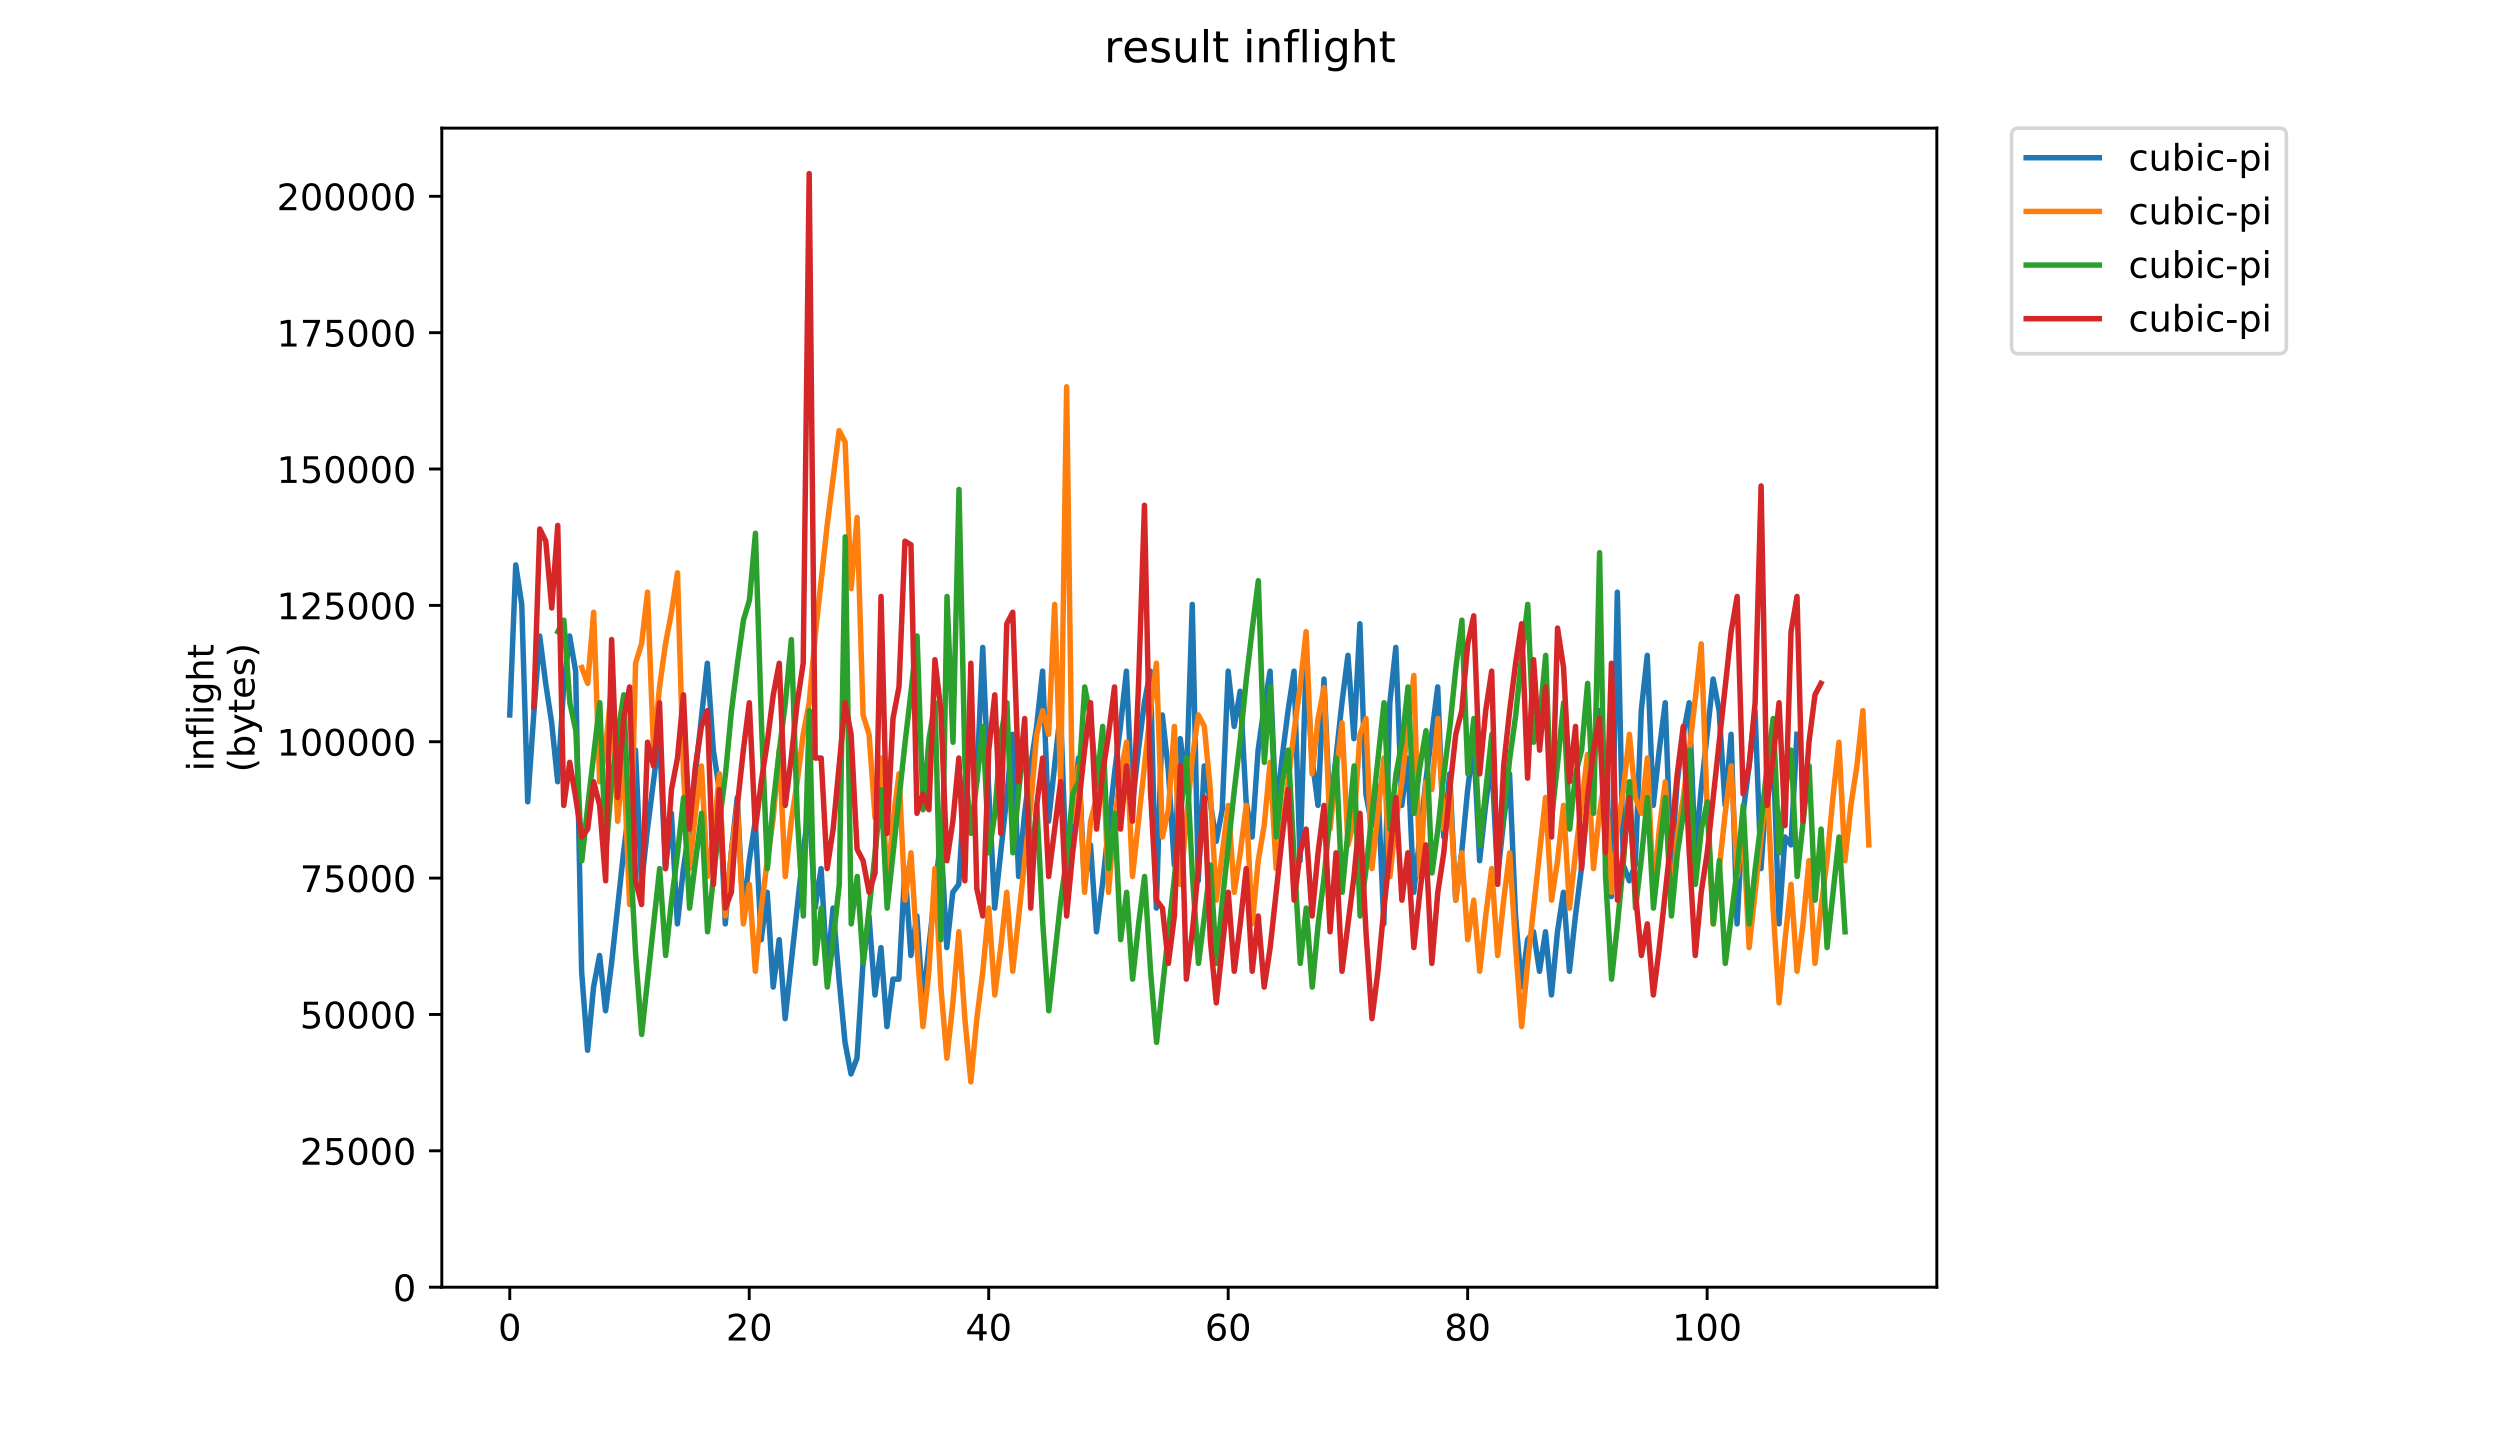 <?xml version="1.0" encoding="utf-8" standalone="no"?>
<!DOCTYPE svg PUBLIC "-//W3C//DTD SVG 1.1//EN"
  "http://www.w3.org/Graphics/SVG/1.1/DTD/svg11.dtd">
<!-- Created with matplotlib (https://matplotlib.org/) -->
<svg height="396pt" version="1.1" viewBox="0 0 684 396" width="684pt" xmlns="http://www.w3.org/2000/svg" xmlns:xlink="http://www.w3.org/1999/xlink">
 <defs>
  <style type="text/css">
*{stroke-linecap:butt;stroke-linejoin:round;}
  </style>
 </defs>
 <g id="figure_1">
  <g id="patch_1">
   <path d="M 0 396 
L 684 396 
L 684 0 
L 0 0 
z
" style="fill:#ffffff;"/>
  </g>
  <g id="axes_1">
   <g id="patch_2">
    <path d="M 120.879 352.174 
L 529.913 352.174 
L 529.913 35.062 
L 120.879 35.062 
z
" style="fill:#ffffff;"/>
   </g>
   <g id="matplotlib.axis_1">
    <g id="xtick_1">
     <g id="line2d_1">
      <defs>
       <path d="M 0 0 
L 0 3.5 
" id="me145a96a56" style="stroke:#000000;stroke-width:0.8;"/>
      </defs>
      <g>
       <use style="stroke:#000000;stroke-width:0.8;" x="139.471" xlink:href="#me145a96a56" y="352.174"/>
      </g>
     </g>
     <g id="text_1">
      <!-- 0 -->
      <defs>
       <path d="M 31.781 66.406 
Q 24.172 66.406 20.328 58.906 
Q 16.5 51.422 16.5 36.375 
Q 16.5 21.391 20.328 13.891 
Q 24.172 6.391 31.781 6.391 
Q 39.453 6.391 43.281 13.891 
Q 47.125 21.391 47.125 36.375 
Q 47.125 51.422 43.281 58.906 
Q 39.453 66.406 31.781 66.406 
z
M 31.781 74.219 
Q 44.047 74.219 50.516 64.516 
Q 56.984 54.828 56.984 36.375 
Q 56.984 17.969 50.516 8.266 
Q 44.047 -1.422 31.781 -1.422 
Q 19.531 -1.422 13.062 8.266 
Q 6.594 17.969 6.594 36.375 
Q 6.594 54.828 13.062 64.516 
Q 19.531 74.219 31.781 74.219 
z
" id="DejaVuSans-48"/>
      </defs>
      <g transform="translate(136.29 366.773)scale(0.1 -0.1)">
       <use xlink:href="#DejaVuSans-48"/>
      </g>
     </g>
    </g>
    <g id="xtick_2">
     <g id="line2d_2">
      <g>
       <use style="stroke:#000000;stroke-width:0.8;" x="204.991" xlink:href="#me145a96a56" y="352.174"/>
      </g>
     </g>
     <g id="text_2">
      <!-- 20 -->
      <defs>
       <path d="M 19.188 8.297 
L 53.609 8.297 
L 53.609 0 
L 7.328 0 
L 7.328 8.297 
Q 12.938 14.109 22.625 23.891 
Q 32.328 33.688 34.812 36.531 
Q 39.547 41.844 41.422 45.531 
Q 43.312 49.219 43.312 52.781 
Q 43.312 58.594 39.234 62.25 
Q 35.156 65.922 28.609 65.922 
Q 23.969 65.922 18.812 64.312 
Q 13.672 62.703 7.812 59.422 
L 7.812 69.391 
Q 13.766 71.781 18.938 73 
Q 24.125 74.219 28.422 74.219 
Q 39.75 74.219 46.484 68.547 
Q 53.219 62.891 53.219 53.422 
Q 53.219 48.922 51.531 44.891 
Q 49.859 40.875 45.406 35.406 
Q 44.188 33.984 37.641 27.219 
Q 31.109 20.453 19.188 8.297 
z
" id="DejaVuSans-50"/>
      </defs>
      <g transform="translate(198.629 366.773)scale(0.1 -0.1)">
       <use xlink:href="#DejaVuSans-50"/>
       <use x="63.623" xlink:href="#DejaVuSans-48"/>
      </g>
     </g>
    </g>
    <g id="xtick_3">
     <g id="line2d_3">
      <g>
       <use style="stroke:#000000;stroke-width:0.8;" x="270.511" xlink:href="#me145a96a56" y="352.174"/>
      </g>
     </g>
     <g id="text_3">
      <!-- 40 -->
      <defs>
       <path d="M 37.797 64.312 
L 12.891 25.391 
L 37.797 25.391 
z
M 35.203 72.906 
L 47.609 72.906 
L 47.609 25.391 
L 58.016 25.391 
L 58.016 17.188 
L 47.609 17.188 
L 47.609 0 
L 37.797 0 
L 37.797 17.188 
L 4.891 17.188 
L 4.891 26.703 
z
" id="DejaVuSans-52"/>
      </defs>
      <g transform="translate(264.149 366.773)scale(0.1 -0.1)">
       <use xlink:href="#DejaVuSans-52"/>
       <use x="63.623" xlink:href="#DejaVuSans-48"/>
      </g>
     </g>
    </g>
    <g id="xtick_4">
     <g id="line2d_4">
      <g>
       <use style="stroke:#000000;stroke-width:0.8;" x="336.031" xlink:href="#me145a96a56" y="352.174"/>
      </g>
     </g>
     <g id="text_4">
      <!-- 60 -->
      <defs>
       <path d="M 33.016 40.375 
Q 26.375 40.375 22.484 35.828 
Q 18.609 31.297 18.609 23.391 
Q 18.609 15.531 22.484 10.953 
Q 26.375 6.391 33.016 6.391 
Q 39.656 6.391 43.531 10.953 
Q 47.406 15.531 47.406 23.391 
Q 47.406 31.297 43.531 35.828 
Q 39.656 40.375 33.016 40.375 
z
M 52.594 71.297 
L 52.594 62.312 
Q 48.875 64.062 45.094 64.984 
Q 41.312 65.922 37.594 65.922 
Q 27.828 65.922 22.672 59.328 
Q 17.531 52.734 16.797 39.406 
Q 19.672 43.656 24.016 45.922 
Q 28.375 48.188 33.594 48.188 
Q 44.578 48.188 50.953 41.516 
Q 57.328 34.859 57.328 23.391 
Q 57.328 12.156 50.688 5.359 
Q 44.047 -1.422 33.016 -1.422 
Q 20.359 -1.422 13.672 8.266 
Q 6.984 17.969 6.984 36.375 
Q 6.984 53.656 15.188 63.938 
Q 23.391 74.219 37.203 74.219 
Q 40.922 74.219 44.703 73.484 
Q 48.484 72.75 52.594 71.297 
z
" id="DejaVuSans-54"/>
      </defs>
      <g transform="translate(329.669 366.773)scale(0.1 -0.1)">
       <use xlink:href="#DejaVuSans-54"/>
       <use x="63.623" xlink:href="#DejaVuSans-48"/>
      </g>
     </g>
    </g>
    <g id="xtick_5">
     <g id="line2d_5">
      <g>
       <use style="stroke:#000000;stroke-width:0.8;" x="401.551" xlink:href="#me145a96a56" y="352.174"/>
      </g>
     </g>
     <g id="text_5">
      <!-- 80 -->
      <defs>
       <path d="M 31.781 34.625 
Q 24.75 34.625 20.719 30.859 
Q 16.703 27.094 16.703 20.516 
Q 16.703 13.922 20.719 10.156 
Q 24.75 6.391 31.781 6.391 
Q 38.812 6.391 42.859 10.172 
Q 46.922 13.969 46.922 20.516 
Q 46.922 27.094 42.891 30.859 
Q 38.875 34.625 31.781 34.625 
z
M 21.922 38.812 
Q 15.578 40.375 12.031 44.719 
Q 8.5 49.078 8.5 55.328 
Q 8.5 64.062 14.719 69.141 
Q 20.953 74.219 31.781 74.219 
Q 42.672 74.219 48.875 69.141 
Q 55.078 64.062 55.078 55.328 
Q 55.078 49.078 51.531 44.719 
Q 48 40.375 41.703 38.812 
Q 48.828 37.156 52.797 32.312 
Q 56.781 27.484 56.781 20.516 
Q 56.781 9.906 50.312 4.234 
Q 43.844 -1.422 31.781 -1.422 
Q 19.734 -1.422 13.25 4.234 
Q 6.781 9.906 6.781 20.516 
Q 6.781 27.484 10.781 32.312 
Q 14.797 37.156 21.922 38.812 
z
M 18.312 54.391 
Q 18.312 48.734 21.844 45.562 
Q 25.391 42.391 31.781 42.391 
Q 38.141 42.391 41.719 45.562 
Q 45.312 48.734 45.312 54.391 
Q 45.312 60.062 41.719 63.234 
Q 38.141 66.406 31.781 66.406 
Q 25.391 66.406 21.844 63.234 
Q 18.312 60.062 18.312 54.391 
z
" id="DejaVuSans-56"/>
      </defs>
      <g transform="translate(395.189 366.773)scale(0.1 -0.1)">
       <use xlink:href="#DejaVuSans-56"/>
       <use x="63.623" xlink:href="#DejaVuSans-48"/>
      </g>
     </g>
    </g>
    <g id="xtick_6">
     <g id="line2d_6">
      <g>
       <use style="stroke:#000000;stroke-width:0.8;" x="467.072" xlink:href="#me145a96a56" y="352.174"/>
      </g>
     </g>
     <g id="text_6">
      <!-- 100 -->
      <defs>
       <path d="M 12.406 8.297 
L 28.516 8.297 
L 28.516 63.922 
L 10.984 60.406 
L 10.984 69.391 
L 28.422 72.906 
L 38.281 72.906 
L 38.281 8.297 
L 54.391 8.297 
L 54.391 0 
L 12.406 0 
z
" id="DejaVuSans-49"/>
      </defs>
      <g transform="translate(457.528 366.773)scale(0.1 -0.1)">
       <use xlink:href="#DejaVuSans-49"/>
       <use x="63.623" xlink:href="#DejaVuSans-48"/>
       <use x="127.246" xlink:href="#DejaVuSans-48"/>
      </g>
     </g>
    </g>
   </g>
   <g id="matplotlib.axis_2">
    <g id="ytick_1">
     <g id="line2d_7">
      <defs>
       <path d="M 0 0 
L -3.5 0 
" id="mc056600ef5" style="stroke:#000000;stroke-width:0.8;"/>
      </defs>
      <g>
       <use style="stroke:#000000;stroke-width:0.8;" x="120.879" xlink:href="#mc056600ef5" y="352.174"/>
      </g>
     </g>
     <g id="text_7">
      <!-- 0 -->
      <g transform="translate(107.516 355.973)scale(0.1 -0.1)">
       <use xlink:href="#DejaVuSans-48"/>
      </g>
     </g>
    </g>
    <g id="ytick_2">
     <g id="line2d_8">
      <g>
       <use style="stroke:#000000;stroke-width:0.8;" x="120.879" xlink:href="#mc056600ef5" y="314.866"/>
      </g>
     </g>
     <g id="text_8">
      <!-- 25000 -->
      <defs>
       <path d="M 10.797 72.906 
L 49.516 72.906 
L 49.516 64.594 
L 19.828 64.594 
L 19.828 46.734 
Q 21.969 47.469 24.109 47.828 
Q 26.266 48.188 28.422 48.188 
Q 40.625 48.188 47.75 41.5 
Q 54.891 34.812 54.891 23.391 
Q 54.891 11.625 47.562 5.094 
Q 40.234 -1.422 26.906 -1.422 
Q 22.312 -1.422 17.547 -0.641 
Q 12.797 0.141 7.719 1.703 
L 7.719 11.625 
Q 12.109 9.234 16.797 8.062 
Q 21.484 6.891 26.703 6.891 
Q 35.156 6.891 40.078 11.328 
Q 45.016 15.766 45.016 23.391 
Q 45.016 31 40.078 35.438 
Q 35.156 39.891 26.703 39.891 
Q 22.75 39.891 18.812 39.016 
Q 14.891 38.141 10.797 36.281 
z
" id="DejaVuSans-53"/>
      </defs>
      <g transform="translate(82.066 318.665)scale(0.1 -0.1)">
       <use xlink:href="#DejaVuSans-50"/>
       <use x="63.623" xlink:href="#DejaVuSans-53"/>
       <use x="127.246" xlink:href="#DejaVuSans-48"/>
       <use x="190.869" xlink:href="#DejaVuSans-48"/>
       <use x="254.492" xlink:href="#DejaVuSans-48"/>
      </g>
     </g>
    </g>
    <g id="ytick_3">
     <g id="line2d_9">
      <g>
       <use style="stroke:#000000;stroke-width:0.8;" x="120.879" xlink:href="#mc056600ef5" y="277.558"/>
      </g>
     </g>
     <g id="text_9">
      <!-- 50000 -->
      <g transform="translate(82.066 281.357)scale(0.1 -0.1)">
       <use xlink:href="#DejaVuSans-53"/>
       <use x="63.623" xlink:href="#DejaVuSans-48"/>
       <use x="127.246" xlink:href="#DejaVuSans-48"/>
       <use x="190.869" xlink:href="#DejaVuSans-48"/>
       <use x="254.492" xlink:href="#DejaVuSans-48"/>
      </g>
     </g>
    </g>
    <g id="ytick_4">
     <g id="line2d_10">
      <g>
       <use style="stroke:#000000;stroke-width:0.8;" x="120.879" xlink:href="#mc056600ef5" y="240.249"/>
      </g>
     </g>
     <g id="text_10">
      <!-- 75000 -->
      <defs>
       <path d="M 8.203 72.906 
L 55.078 72.906 
L 55.078 68.703 
L 28.609 0 
L 18.312 0 
L 43.219 64.594 
L 8.203 64.594 
z
" id="DejaVuSans-55"/>
      </defs>
      <g transform="translate(82.066 244.048)scale(0.1 -0.1)">
       <use xlink:href="#DejaVuSans-55"/>
       <use x="63.623" xlink:href="#DejaVuSans-53"/>
       <use x="127.246" xlink:href="#DejaVuSans-48"/>
       <use x="190.869" xlink:href="#DejaVuSans-48"/>
       <use x="254.492" xlink:href="#DejaVuSans-48"/>
      </g>
     </g>
    </g>
    <g id="ytick_5">
     <g id="line2d_11">
      <g>
       <use style="stroke:#000000;stroke-width:0.8;" x="120.879" xlink:href="#mc056600ef5" y="202.941"/>
      </g>
     </g>
     <g id="text_11">
      <!-- 100000 -->
      <g transform="translate(75.704 206.74)scale(0.1 -0.1)">
       <use xlink:href="#DejaVuSans-49"/>
       <use x="63.623" xlink:href="#DejaVuSans-48"/>
       <use x="127.246" xlink:href="#DejaVuSans-48"/>
       <use x="190.869" xlink:href="#DejaVuSans-48"/>
       <use x="254.492" xlink:href="#DejaVuSans-48"/>
       <use x="318.115" xlink:href="#DejaVuSans-48"/>
      </g>
     </g>
    </g>
    <g id="ytick_6">
     <g id="line2d_12">
      <g>
       <use style="stroke:#000000;stroke-width:0.8;" x="120.879" xlink:href="#mc056600ef5" y="165.633"/>
      </g>
     </g>
     <g id="text_12">
      <!-- 125000 -->
      <g transform="translate(75.704 169.432)scale(0.1 -0.1)">
       <use xlink:href="#DejaVuSans-49"/>
       <use x="63.623" xlink:href="#DejaVuSans-50"/>
       <use x="127.246" xlink:href="#DejaVuSans-53"/>
       <use x="190.869" xlink:href="#DejaVuSans-48"/>
       <use x="254.492" xlink:href="#DejaVuSans-48"/>
       <use x="318.115" xlink:href="#DejaVuSans-48"/>
      </g>
     </g>
    </g>
    <g id="ytick_7">
     <g id="line2d_13">
      <g>
       <use style="stroke:#000000;stroke-width:0.8;" x="120.879" xlink:href="#mc056600ef5" y="128.324"/>
      </g>
     </g>
     <g id="text_13">
      <!-- 150000 -->
      <g transform="translate(75.704 132.124)scale(0.1 -0.1)">
       <use xlink:href="#DejaVuSans-49"/>
       <use x="63.623" xlink:href="#DejaVuSans-53"/>
       <use x="127.246" xlink:href="#DejaVuSans-48"/>
       <use x="190.869" xlink:href="#DejaVuSans-48"/>
       <use x="254.492" xlink:href="#DejaVuSans-48"/>
       <use x="318.115" xlink:href="#DejaVuSans-48"/>
      </g>
     </g>
    </g>
    <g id="ytick_8">
     <g id="line2d_14">
      <g>
       <use style="stroke:#000000;stroke-width:0.8;" x="120.879" xlink:href="#mc056600ef5" y="91.016"/>
      </g>
     </g>
     <g id="text_14">
      <!-- 175000 -->
      <g transform="translate(75.704 94.815)scale(0.1 -0.1)">
       <use xlink:href="#DejaVuSans-49"/>
       <use x="63.623" xlink:href="#DejaVuSans-55"/>
       <use x="127.246" xlink:href="#DejaVuSans-53"/>
       <use x="190.869" xlink:href="#DejaVuSans-48"/>
       <use x="254.492" xlink:href="#DejaVuSans-48"/>
       <use x="318.115" xlink:href="#DejaVuSans-48"/>
      </g>
     </g>
    </g>
    <g id="ytick_9">
     <g id="line2d_15">
      <g>
       <use style="stroke:#000000;stroke-width:0.8;" x="120.879" xlink:href="#mc056600ef5" y="53.708"/>
      </g>
     </g>
     <g id="text_15">
      <!-- 200000 -->
      <g transform="translate(75.704 57.507)scale(0.1 -0.1)">
       <use xlink:href="#DejaVuSans-50"/>
       <use x="63.623" xlink:href="#DejaVuSans-48"/>
       <use x="127.246" xlink:href="#DejaVuSans-48"/>
       <use x="190.869" xlink:href="#DejaVuSans-48"/>
       <use x="254.492" xlink:href="#DejaVuSans-48"/>
       <use x="318.115" xlink:href="#DejaVuSans-48"/>
      </g>
     </g>
    </g>
    <g id="text_16">
     <!-- inflight -->
     <defs>
      <path d="M 9.422 54.688 
L 18.406 54.688 
L 18.406 0 
L 9.422 0 
z
M 9.422 75.984 
L 18.406 75.984 
L 18.406 64.594 
L 9.422 64.594 
z
" id="DejaVuSans-105"/>
      <path d="M 54.891 33.016 
L 54.891 0 
L 45.906 0 
L 45.906 32.719 
Q 45.906 40.484 42.875 44.328 
Q 39.844 48.188 33.797 48.188 
Q 26.516 48.188 22.312 43.547 
Q 18.109 38.922 18.109 30.906 
L 18.109 0 
L 9.078 0 
L 9.078 54.688 
L 18.109 54.688 
L 18.109 46.188 
Q 21.344 51.125 25.703 53.562 
Q 30.078 56 35.797 56 
Q 45.219 56 50.047 50.172 
Q 54.891 44.344 54.891 33.016 
z
" id="DejaVuSans-110"/>
      <path d="M 37.109 75.984 
L 37.109 68.5 
L 28.516 68.5 
Q 23.688 68.5 21.797 66.547 
Q 19.922 64.594 19.922 59.516 
L 19.922 54.688 
L 34.719 54.688 
L 34.719 47.703 
L 19.922 47.703 
L 19.922 0 
L 10.891 0 
L 10.891 47.703 
L 2.297 47.703 
L 2.297 54.688 
L 10.891 54.688 
L 10.891 58.5 
Q 10.891 67.625 15.141 71.797 
Q 19.391 75.984 28.609 75.984 
z
" id="DejaVuSans-102"/>
      <path d="M 9.422 75.984 
L 18.406 75.984 
L 18.406 0 
L 9.422 0 
z
" id="DejaVuSans-108"/>
      <path d="M 45.406 27.984 
Q 45.406 37.75 41.375 43.109 
Q 37.359 48.484 30.078 48.484 
Q 22.859 48.484 18.828 43.109 
Q 14.797 37.75 14.797 27.984 
Q 14.797 18.266 18.828 12.891 
Q 22.859 7.516 30.078 7.516 
Q 37.359 7.516 41.375 12.891 
Q 45.406 18.266 45.406 27.984 
z
M 54.391 6.781 
Q 54.391 -7.172 48.188 -13.984 
Q 42 -20.797 29.203 -20.797 
Q 24.469 -20.797 20.266 -20.094 
Q 16.062 -19.391 12.109 -17.922 
L 12.109 -9.188 
Q 16.062 -11.328 19.922 -12.344 
Q 23.781 -13.375 27.781 -13.375 
Q 36.625 -13.375 41.016 -8.766 
Q 45.406 -4.156 45.406 5.172 
L 45.406 9.625 
Q 42.625 4.781 38.281 2.391 
Q 33.938 0 27.875 0 
Q 17.828 0 11.672 7.656 
Q 5.516 15.328 5.516 27.984 
Q 5.516 40.672 11.672 48.328 
Q 17.828 56 27.875 56 
Q 33.938 56 38.281 53.609 
Q 42.625 51.219 45.406 46.391 
L 45.406 54.688 
L 54.391 54.688 
z
" id="DejaVuSans-103"/>
      <path d="M 54.891 33.016 
L 54.891 0 
L 45.906 0 
L 45.906 32.719 
Q 45.906 40.484 42.875 44.328 
Q 39.844 48.188 33.797 48.188 
Q 26.516 48.188 22.312 43.547 
Q 18.109 38.922 18.109 30.906 
L 18.109 0 
L 9.078 0 
L 9.078 75.984 
L 18.109 75.984 
L 18.109 46.188 
Q 21.344 51.125 25.703 53.562 
Q 30.078 56 35.797 56 
Q 45.219 56 50.047 50.172 
Q 54.891 44.344 54.891 33.016 
z
" id="DejaVuSans-104"/>
      <path d="M 18.312 70.219 
L 18.312 54.688 
L 36.812 54.688 
L 36.812 47.703 
L 18.312 47.703 
L 18.312 18.016 
Q 18.312 11.328 20.141 9.422 
Q 21.969 7.516 27.594 7.516 
L 36.812 7.516 
L 36.812 0 
L 27.594 0 
Q 17.188 0 13.234 3.875 
Q 9.281 7.766 9.281 18.016 
L 9.281 47.703 
L 2.688 47.703 
L 2.688 54.688 
L 9.281 54.688 
L 9.281 70.219 
z
" id="DejaVuSans-116"/>
     </defs>
     <g transform="translate(58.426 211.018)rotate(-90)scale(0.1 -0.1)">
      <use xlink:href="#DejaVuSans-105"/>
      <use x="27.783" xlink:href="#DejaVuSans-110"/>
      <use x="91.162" xlink:href="#DejaVuSans-102"/>
      <use x="126.367" xlink:href="#DejaVuSans-108"/>
      <use x="154.15" xlink:href="#DejaVuSans-105"/>
      <use x="181.934" xlink:href="#DejaVuSans-103"/>
      <use x="245.41" xlink:href="#DejaVuSans-104"/>
      <use x="308.789" xlink:href="#DejaVuSans-116"/>
     </g>
     <!-- (bytes) -->
     <defs>
      <path d="M 31 75.875 
Q 24.469 64.656 21.281 53.656 
Q 18.109 42.672 18.109 31.391 
Q 18.109 20.125 21.312 9.062 
Q 24.516 -2 31 -13.188 
L 23.188 -13.188 
Q 15.875 -1.703 12.234 9.375 
Q 8.594 20.453 8.594 31.391 
Q 8.594 42.281 12.203 53.312 
Q 15.828 64.359 23.188 75.875 
z
" id="DejaVuSans-40"/>
      <path d="M 48.688 27.297 
Q 48.688 37.203 44.609 42.844 
Q 40.531 48.484 33.406 48.484 
Q 26.266 48.484 22.188 42.844 
Q 18.109 37.203 18.109 27.297 
Q 18.109 17.391 22.188 11.75 
Q 26.266 6.109 33.406 6.109 
Q 40.531 6.109 44.609 11.75 
Q 48.688 17.391 48.688 27.297 
z
M 18.109 46.391 
Q 20.953 51.266 25.266 53.625 
Q 29.594 56 35.594 56 
Q 45.562 56 51.781 48.094 
Q 58.016 40.188 58.016 27.297 
Q 58.016 14.406 51.781 6.484 
Q 45.562 -1.422 35.594 -1.422 
Q 29.594 -1.422 25.266 0.953 
Q 20.953 3.328 18.109 8.203 
L 18.109 0 
L 9.078 0 
L 9.078 75.984 
L 18.109 75.984 
z
" id="DejaVuSans-98"/>
      <path d="M 32.172 -5.078 
Q 28.375 -14.844 24.75 -17.812 
Q 21.141 -20.797 15.094 -20.797 
L 7.906 -20.797 
L 7.906 -13.281 
L 13.188 -13.281 
Q 16.891 -13.281 18.938 -11.516 
Q 21 -9.766 23.484 -3.219 
L 25.094 0.875 
L 2.984 54.688 
L 12.5 54.688 
L 29.594 11.922 
L 46.688 54.688 
L 56.203 54.688 
z
" id="DejaVuSans-121"/>
      <path d="M 56.203 29.594 
L 56.203 25.203 
L 14.891 25.203 
Q 15.484 15.922 20.484 11.062 
Q 25.484 6.203 34.422 6.203 
Q 39.594 6.203 44.453 7.469 
Q 49.312 8.734 54.109 11.281 
L 54.109 2.781 
Q 49.266 0.734 44.188 -0.344 
Q 39.109 -1.422 33.891 -1.422 
Q 20.797 -1.422 13.156 6.188 
Q 5.516 13.812 5.516 26.812 
Q 5.516 40.234 12.766 48.109 
Q 20.016 56 32.328 56 
Q 43.359 56 49.781 48.891 
Q 56.203 41.797 56.203 29.594 
z
M 47.219 32.234 
Q 47.125 39.594 43.094 43.984 
Q 39.062 48.391 32.422 48.391 
Q 24.906 48.391 20.391 44.141 
Q 15.875 39.891 15.188 32.172 
z
" id="DejaVuSans-101"/>
      <path d="M 44.281 53.078 
L 44.281 44.578 
Q 40.484 46.531 36.375 47.5 
Q 32.281 48.484 27.875 48.484 
Q 21.188 48.484 17.844 46.438 
Q 14.5 44.391 14.5 40.281 
Q 14.5 37.156 16.891 35.375 
Q 19.281 33.594 26.516 31.984 
L 29.594 31.297 
Q 39.156 29.25 43.188 25.516 
Q 47.219 21.781 47.219 15.094 
Q 47.219 7.469 41.188 3.016 
Q 35.156 -1.422 24.609 -1.422 
Q 20.219 -1.422 15.453 -0.562 
Q 10.688 0.297 5.422 2 
L 5.422 11.281 
Q 10.406 8.688 15.234 7.391 
Q 20.062 6.109 24.812 6.109 
Q 31.156 6.109 34.562 8.281 
Q 37.984 10.453 37.984 14.406 
Q 37.984 18.062 35.516 20.016 
Q 33.062 21.969 24.703 23.781 
L 21.578 24.516 
Q 13.234 26.266 9.516 29.906 
Q 5.812 33.547 5.812 39.891 
Q 5.812 47.609 11.281 51.797 
Q 16.75 56 26.812 56 
Q 31.781 56 36.172 55.266 
Q 40.578 54.547 44.281 53.078 
z
" id="DejaVuSans-115"/>
      <path d="M 8.016 75.875 
L 15.828 75.875 
Q 23.141 64.359 26.781 53.312 
Q 30.422 42.281 30.422 31.391 
Q 30.422 20.453 26.781 9.375 
Q 23.141 -1.703 15.828 -13.188 
L 8.016 -13.188 
Q 14.5 -2 17.703 9.062 
Q 20.906 20.125 20.906 31.391 
Q 20.906 42.672 17.703 53.656 
Q 14.5 64.656 8.016 75.875 
z
" id="DejaVuSans-41"/>
     </defs>
     <g transform="translate(69.624 211.295)rotate(-90)scale(0.1 -0.1)">
      <use xlink:href="#DejaVuSans-40"/>
      <use x="39.014" xlink:href="#DejaVuSans-98"/>
      <use x="102.49" xlink:href="#DejaVuSans-121"/>
      <use x="161.67" xlink:href="#DejaVuSans-116"/>
      <use x="200.879" xlink:href="#DejaVuSans-101"/>
      <use x="262.402" xlink:href="#DejaVuSans-115"/>
      <use x="314.502" xlink:href="#DejaVuSans-41"/>
     </g>
    </g>
   </g>
   <g id="line2d_16">
    <path clip-path="url(#pb8cb0e9cf6)" d="M 139.471 195.611 
L 141.109 154.554 
L 142.747 165.358 
L 144.385 219.38 
L 146.023 195.611 
L 147.661 174.002 
L 149.299 186.967 
L 150.937 197.771 
L 152.575 213.877 
L 154.213 187.946 
L 155.851 174.002 
L 157.489 183.624 
L 159.127 265.738 
L 160.765 287.347 
L 162.403 270.06 
L 164.041 261.416 
L 165.679 276.543 
L 167.317 263.577 
L 170.593 233.325 
L 172.231 220.359 
L 173.869 205.233 
L 175.507 241.968 
L 177.145 226.842 
L 180.421 200.911 
L 182.059 237.647 
L 183.697 222.52 
L 185.335 252.773 
L 186.973 237.647 
L 188.611 226.842 
L 193.525 181.463 
L 195.163 205.233 
L 196.801 216.038 
L 198.439 252.773 
L 200.077 233.325 
L 201.715 218.199 
L 203.353 250.612 
L 204.991 235.486 
L 206.629 224.681 
L 208.267 257.095 
L 209.905 244.129 
L 211.543 270.06 
L 213.181 257.095 
L 214.819 278.704 
L 219.733 233.325 
L 221.371 220.359 
L 223.009 248.451 
L 224.647 237.647 
L 226.285 265.738 
L 227.923 248.451 
L 229.561 267.899 
L 231.199 285.186 
L 232.837 293.83 
L 234.475 289.508 
L 236.113 263.577 
L 237.751 250.612 
L 239.389 272.221 
L 241.027 259.256 
L 242.665 280.865 
L 244.303 267.899 
L 245.941 267.899 
L 247.579 237.647 
L 249.217 261.416 
L 250.855 250.612 
L 252.493 274.382 
L 257.407 229.003 
L 259.045 259.256 
L 260.683 244.129 
L 262.321 241.968 
L 263.959 213.877 
L 265.597 200.911 
L 267.235 213.877 
L 268.873 177.141 
L 270.511 216.038 
L 272.149 248.451 
L 275.425 218.199 
L 277.063 200.911 
L 278.701 239.808 
L 280.339 222.52 
L 281.977 209.555 
L 283.615 198.75 
L 285.253 183.624 
L 286.891 224.681 
L 290.167 194.429 
L 291.805 239.808 
L 293.443 222.52 
L 295.081 207.394 
L 296.719 241.968 
L 298.357 231.164 
L 299.995 254.934 
L 301.633 241.968 
L 304.909 211.716 
L 306.547 198.75 
L 308.185 183.624 
L 309.823 220.359 
L 311.461 205.233 
L 313.099 192.268 
L 314.737 183.624 
L 316.375 248.451 
L 318.013 195.611 
L 319.651 210.737 
L 321.289 236.668 
L 322.927 202.093 
L 324.565 215.059 
L 326.203 165.358 
L 327.841 240.989 
L 329.479 209.555 
L 331.117 219.38 
L 332.755 230.185 
L 334.393 221.541 
L 336.031 183.624 
L 337.669 198.75 
L 339.307 189.128 
L 340.945 219.38 
L 342.583 229.003 
L 344.221 205.233 
L 345.859 193.45 
L 347.497 183.624 
L 349.135 222.52 
L 350.773 207.394 
L 352.411 194.429 
L 354.049 183.624 
L 355.687 235.486 
L 357.325 181.463 
L 358.963 207.394 
L 360.601 220.359 
L 362.239 185.785 
L 363.877 222.52 
L 367.153 192.268 
L 368.791 179.302 
L 370.429 202.093 
L 372.067 170.659 
L 373.705 217.22 
L 375.343 225.863 
L 376.981 215.059 
L 378.619 252.773 
L 380.257 192.268 
L 381.895 177.141 
L 383.533 220.359 
L 385.171 207.394 
L 386.809 244.129 
L 390.085 213.877 
L 393.361 187.946 
L 394.999 229.003 
L 396.637 211.716 
L 398.275 246.29 
L 399.913 233.325 
L 401.551 216.038 
L 403.189 203.072 
L 404.827 235.486 
L 406.465 220.359 
L 408.103 207.394 
L 409.741 239.808 
L 411.379 224.681 
L 413.017 211.716 
L 414.655 250.612 
L 416.293 270.06 
L 417.931 257.095 
L 419.569 254.934 
L 421.207 265.738 
L 422.845 254.934 
L 424.483 272.221 
L 426.121 254.934 
L 427.759 244.129 
L 429.397 265.738 
L 431.035 250.612 
L 432.673 237.647 
L 434.311 220.359 
L 435.949 209.555 
L 437.587 194.429 
L 439.225 209.555 
L 440.863 245.311 
L 442.501 162.015 
L 444.139 236.668 
L 445.777 240.989 
L 447.415 236.668 
L 449.053 194.429 
L 450.691 179.302 
L 452.329 220.359 
L 453.967 205.233 
L 455.605 192.268 
L 457.243 237.647 
L 458.881 213.877 
L 460.519 200.911 
L 462.157 192.268 
L 463.796 233.325 
L 465.434 216.038 
L 468.71 185.785 
L 470.348 194.429 
L 471.986 220.359 
L 473.624 200.911 
L 475.262 252.773 
L 476.9 222.52 
L 478.538 209.555 
L 480.176 194.429 
L 481.814 237.647 
L 483.452 213.877 
L 485.09 203.072 
L 486.728 252.773 
L 488.366 229.003 
L 490.004 231.164 
L 491.642 200.911 
L 491.642 200.911 
" style="fill:none;stroke:#1f77b4;stroke-linecap:square;stroke-width:1.5;"/>
   </g>
   <g id="line2d_17">
    <path clip-path="url(#pb8cb0e9cf6)" d="M 159.15 182.645 
L 160.788 186.967 
L 162.426 167.519 
L 164.064 213.877 
L 165.702 204.254 
L 167.34 187.946 
L 168.978 224.681 
L 170.616 207.394 
L 172.254 247.472 
L 173.892 181.463 
L 175.53 176.163 
L 177.168 162.015 
L 178.806 205.233 
L 180.444 187.946 
L 182.082 176.163 
L 183.72 167.519 
L 185.358 156.714 
L 186.996 211.716 
L 188.634 237.647 
L 190.272 222.52 
L 191.91 209.555 
L 193.548 239.808 
L 195.186 229.003 
L 196.824 211.716 
L 198.462 250.612 
L 200.1 233.325 
L 201.738 220.359 
L 203.376 252.773 
L 205.014 241.968 
L 206.652 265.738 
L 208.29 248.451 
L 209.928 235.486 
L 211.566 223.702 
L 213.204 205.233 
L 214.842 239.808 
L 216.48 224.681 
L 218.118 213.877 
L 219.756 200.911 
L 221.394 192.268 
L 223.032 174.002 
L 226.308 143.749 
L 229.584 117.818 
L 231.222 120.958 
L 232.86 161.036 
L 234.498 141.588 
L 236.136 195.611 
L 237.774 200.911 
L 239.412 223.702 
L 241.05 207.394 
L 242.688 241.968 
L 244.326 224.681 
L 245.964 211.716 
L 247.602 246.29 
L 249.24 233.325 
L 250.878 259.256 
L 252.516 280.865 
L 254.154 265.738 
L 255.792 237.647 
L 257.43 270.06 
L 259.068 289.508 
L 260.706 274.382 
L 262.344 254.934 
L 263.982 278.704 
L 265.62 295.991 
L 267.258 278.704 
L 268.896 265.738 
L 270.534 248.451 
L 272.172 272.221 
L 273.81 259.256 
L 275.448 244.129 
L 277.086 265.738 
L 282 220.359 
L 283.638 200.911 
L 285.276 194.429 
L 286.914 200.911 
L 288.552 165.358 
L 290.19 213.877 
L 291.828 105.832 
L 293.466 224.681 
L 295.104 209.555 
L 296.742 244.129 
L 298.38 224.681 
L 300.018 218.199 
L 301.656 203.072 
L 303.294 244.129 
L 304.932 224.681 
L 306.57 211.716 
L 308.208 203.072 
L 309.846 239.808 
L 314.76 194.429 
L 316.398 181.463 
L 318.036 229.003 
L 319.674 221.541 
L 321.312 198.75 
L 322.95 241.968 
L 326.226 207.394 
L 327.864 195.611 
L 329.502 198.75 
L 331.14 216.038 
L 332.778 246.29 
L 336.054 220.359 
L 337.692 244.129 
L 339.33 233.325 
L 340.968 220.359 
L 342.606 252.773 
L 344.244 235.486 
L 345.882 225.863 
L 347.52 208.576 
L 349.158 237.647 
L 350.796 226.842 
L 352.434 213.877 
L 354.072 199.932 
L 355.71 187.946 
L 357.348 172.82 
L 358.986 211.716 
L 360.624 196.59 
L 362.262 188.149 
L 363.9 226.842 
L 365.538 211.716 
L 367.176 197.771 
L 368.814 231.164 
L 370.452 224.681 
L 372.09 200.911 
L 373.728 196.59 
L 375.366 237.647 
L 378.642 207.394 
L 380.28 239.808 
L 381.918 224.681 
L 383.556 213.877 
L 385.194 198.75 
L 386.832 184.806 
L 388.47 239.808 
L 390.108 213.877 
L 391.746 216.038 
L 393.384 196.59 
L 395.022 226.842 
L 396.66 216.038 
L 398.298 246.29 
L 399.936 233.325 
L 401.574 257.095 
L 403.212 246.29 
L 404.85 265.738 
L 406.488 250.612 
L 408.126 237.647 
L 409.764 261.416 
L 411.402 246.29 
L 413.04 233.325 
L 414.678 259.256 
L 416.316 280.865 
L 417.954 263.577 
L 422.868 218.199 
L 424.506 246.29 
L 426.144 235.486 
L 427.782 220.359 
L 429.42 248.451 
L 431.058 233.325 
L 432.696 220.359 
L 434.334 206.415 
L 435.972 237.647 
L 437.61 222.52 
L 439.248 211.716 
L 440.886 244.129 
L 442.524 226.842 
L 444.162 216.038 
L 445.8 200.911 
L 447.438 218.199 
L 449.076 222.52 
L 450.714 207.394 
L 452.352 244.129 
L 453.99 226.842 
L 455.628 213.877 
L 457.266 248.451 
L 458.904 229.003 
L 460.542 218.199 
L 462.18 205.233 
L 463.818 191.289 
L 465.456 176.163 
L 467.094 221.541 
L 468.732 252.773 
L 472.008 222.52 
L 473.646 209.555 
L 475.284 239.808 
L 476.922 226.842 
L 478.56 259.256 
L 483.474 213.877 
L 485.112 248.451 
L 486.75 274.382 
L 488.388 257.095 
L 490.026 241.968 
L 491.664 265.738 
L 493.302 252.773 
L 494.94 235.486 
L 496.578 263.577 
L 498.216 248.451 
L 499.854 235.486 
L 501.492 218.199 
L 503.13 203.072 
L 504.768 235.486 
L 506.406 220.359 
L 508.044 209.555 
L 509.682 194.429 
L 511.32 231.164 
L 511.32 231.164 
" style="fill:none;stroke:#ff7f0e;stroke-linecap:square;stroke-width:1.5;"/>
   </g>
   <g id="line2d_18">
    <path clip-path="url(#pb8cb0e9cf6)" d="M 152.634 172.82 
L 154.272 169.68 
L 155.91 192.268 
L 157.548 199.932 
L 159.186 235.486 
L 160.824 220.359 
L 164.1 192.268 
L 165.738 233.325 
L 167.376 213.877 
L 169.014 200.911 
L 170.652 190.107 
L 172.29 231.164 
L 173.928 261.416 
L 175.566 283.025 
L 180.48 237.647 
L 182.118 261.416 
L 183.756 246.29 
L 185.394 233.325 
L 187.032 218.199 
L 188.67 248.451 
L 191.946 222.52 
L 193.584 254.934 
L 196.86 224.681 
L 198.498 211.716 
L 200.136 194.429 
L 201.774 181.463 
L 203.412 169.68 
L 205.05 164.176 
L 206.688 145.91 
L 208.326 197.771 
L 209.964 237.647 
L 211.602 219.38 
L 213.24 205.233 
L 214.878 192.268 
L 216.516 174.981 
L 218.154 223.702 
L 219.792 250.612 
L 221.43 194.429 
L 223.068 263.577 
L 224.706 248.451 
L 226.344 270.06 
L 227.982 257.095 
L 229.62 241.968 
L 231.258 146.889 
L 232.896 252.773 
L 234.534 239.808 
L 236.172 263.577 
L 239.448 233.325 
L 241.086 216.038 
L 242.724 248.451 
L 247.638 203.072 
L 249.276 189.128 
L 250.914 174.002 
L 252.552 221.541 
L 254.19 202.093 
L 255.828 192.268 
L 257.466 257.095 
L 259.104 163.197 
L 260.742 203.072 
L 262.38 133.924 
L 264.018 209.555 
L 265.656 228.024 
L 268.932 198.75 
L 270.57 233.325 
L 272.208 222.52 
L 273.846 200.911 
L 275.484 192.268 
L 277.122 233.325 
L 278.76 216.038 
L 280.398 200.911 
L 282.036 237.647 
L 283.674 220.359 
L 285.312 252.773 
L 286.95 276.543 
L 290.226 246.29 
L 291.864 234.507 
L 293.502 217.22 
L 295.14 213.877 
L 296.778 187.946 
L 298.416 196.59 
L 300.054 215.059 
L 301.692 198.75 
L 303.33 237.647 
L 304.968 222.52 
L 306.606 257.095 
L 308.244 244.129 
L 309.882 267.899 
L 311.52 252.773 
L 313.158 239.808 
L 314.796 265.738 
L 316.434 285.186 
L 321.348 239.808 
L 322.986 222.52 
L 324.624 207.394 
L 326.262 239.808 
L 327.9 263.577 
L 329.538 250.612 
L 331.176 236.668 
L 332.814 263.577 
L 334.452 246.29 
L 337.728 216.038 
L 339.366 202.093 
L 341.004 185.785 
L 342.642 171.841 
L 344.28 158.875 
L 345.918 208.576 
L 347.556 187.946 
L 349.194 229.003 
L 350.832 213.877 
L 352.47 205.233 
L 354.108 235.486 
L 355.746 263.577 
L 357.384 248.451 
L 359.022 270.06 
L 360.66 252.773 
L 362.298 239.808 
L 363.936 222.52 
L 365.574 207.394 
L 367.212 244.129 
L 370.488 209.555 
L 372.126 250.612 
L 373.764 237.647 
L 378.678 192.268 
L 380.316 226.842 
L 381.954 211.716 
L 383.592 203.072 
L 385.23 187.946 
L 386.868 222.52 
L 388.506 209.555 
L 390.144 199.932 
L 391.782 238.829 
L 393.42 226.842 
L 395.058 211.716 
L 396.696 198.75 
L 398.334 182.645 
L 399.972 169.68 
L 401.61 211.716 
L 403.248 196.59 
L 404.886 231.164 
L 408.162 200.911 
L 409.8 235.486 
L 411.438 222.52 
L 413.076 207.394 
L 414.714 195.611 
L 416.352 179.302 
L 417.99 165.358 
L 419.628 203.072 
L 421.266 196.59 
L 422.904 179.302 
L 424.542 223.702 
L 426.18 208.576 
L 427.818 192.268 
L 429.456 226.842 
L 431.094 211.716 
L 432.732 205.233 
L 434.37 186.967 
L 436.008 222.52 
L 437.646 151.211 
L 439.284 239.808 
L 440.922 267.899 
L 442.56 252.773 
L 444.198 235.486 
L 445.836 213.877 
L 447.474 248.451 
L 449.112 234.507 
L 450.75 218.199 
L 452.388 248.451 
L 455.664 218.199 
L 457.302 250.612 
L 458.94 233.325 
L 460.578 222.52 
L 462.216 205.233 
L 463.854 241.968 
L 465.492 226.842 
L 467.13 219.38 
L 468.768 252.773 
L 470.406 235.486 
L 472.044 263.577 
L 475.32 237.647 
L 476.958 220.359 
L 478.596 252.773 
L 480.234 237.647 
L 481.872 224.681 
L 483.51 209.555 
L 485.148 196.59 
L 486.786 233.325 
L 488.425 216.038 
L 490.063 205.233 
L 491.701 239.808 
L 494.977 209.555 
L 496.615 246.29 
L 498.253 226.842 
L 499.891 259.256 
L 503.167 229.003 
L 504.805 254.934 
L 504.805 254.934 
" style="fill:none;stroke:#2ca02c;stroke-linecap:square;stroke-width:1.5;"/>
   </g>
   <g id="line2d_19">
    <path clip-path="url(#pb8cb0e9cf6)" d="M 146.046 193.45 
L 147.684 144.728 
L 149.322 148.071 
L 150.96 166.337 
L 152.598 143.749 
L 154.236 220.359 
L 155.874 208.576 
L 157.512 218.199 
L 159.15 229.003 
L 160.788 226.842 
L 162.426 213.877 
L 164.064 220.359 
L 165.702 240.989 
L 167.34 174.981 
L 168.978 218.199 
L 170.616 196.59 
L 172.254 187.946 
L 173.892 240.989 
L 175.53 247.472 
L 177.168 203.072 
L 178.806 209.555 
L 180.444 192.268 
L 182.082 237.647 
L 183.72 216.038 
L 185.358 207.394 
L 186.996 190.107 
L 188.634 226.842 
L 190.272 209.555 
L 191.91 198.75 
L 193.548 194.429 
L 195.186 241.968 
L 196.824 216.038 
L 198.462 248.451 
L 200.1 244.129 
L 201.738 220.359 
L 203.376 205.233 
L 205.014 192.268 
L 206.652 226.842 
L 208.29 213.877 
L 209.928 203.072 
L 211.566 190.107 
L 213.204 181.463 
L 214.842 220.359 
L 216.48 207.394 
L 218.118 192.268 
L 219.756 181.463 
L 221.394 47.488 
L 223.032 207.394 
L 224.67 207.394 
L 226.308 237.647 
L 227.946 226.842 
L 231.222 192.268 
L 232.86 200.911 
L 234.498 232.346 
L 236.136 235.486 
L 237.774 244.129 
L 239.412 238.829 
L 241.05 163.197 
L 242.688 228.024 
L 244.326 196.59 
L 245.964 187.946 
L 247.602 148.071 
L 249.24 149.05 
L 250.878 222.52 
L 252.516 217.22 
L 254.154 221.541 
L 255.792 180.484 
L 257.43 194.429 
L 259.068 235.486 
L 260.706 224.681 
L 262.344 207.394 
L 263.982 240.989 
L 265.62 181.463 
L 267.258 243.15 
L 268.896 250.612 
L 270.534 205.233 
L 272.172 190.107 
L 273.81 228.024 
L 275.448 170.659 
L 277.086 167.519 
L 278.724 213.877 
L 280.362 196.59 
L 282 248.451 
L 283.638 220.359 
L 285.276 207.394 
L 286.914 239.808 
L 290.19 213.877 
L 291.828 250.612 
L 293.466 233.325 
L 295.104 220.359 
L 296.742 205.233 
L 298.38 192.268 
L 300.018 226.842 
L 301.656 211.716 
L 303.294 200.911 
L 304.932 187.946 
L 306.57 226.842 
L 308.208 209.555 
L 309.846 224.681 
L 311.484 187.946 
L 313.122 138.245 
L 314.76 216.038 
L 316.398 246.29 
L 318.036 248.451 
L 319.674 263.577 
L 321.312 250.612 
L 322.95 209.555 
L 324.588 267.899 
L 326.226 254.934 
L 327.864 237.647 
L 329.502 218.199 
L 331.14 257.095 
L 332.778 274.382 
L 336.054 244.129 
L 337.692 265.738 
L 339.33 252.773 
L 340.968 237.647 
L 342.606 265.738 
L 344.244 250.612 
L 345.882 270.06 
L 347.52 259.256 
L 350.796 229.003 
L 352.434 216.038 
L 354.072 246.29 
L 355.71 233.325 
L 357.348 226.842 
L 358.986 250.612 
L 360.624 233.325 
L 362.262 220.359 
L 363.9 254.934 
L 365.538 233.325 
L 367.176 265.738 
L 370.452 239.808 
L 372.09 222.52 
L 373.728 254.934 
L 375.366 278.704 
L 377.004 265.738 
L 378.642 248.451 
L 381.918 218.199 
L 383.556 246.29 
L 385.194 233.325 
L 386.832 259.256 
L 388.47 244.129 
L 390.108 231.164 
L 391.746 263.577 
L 393.384 244.129 
L 395.022 233.325 
L 396.66 216.038 
L 398.298 200.911 
L 399.936 194.429 
L 401.574 176.163 
L 403.212 168.498 
L 404.85 211.716 
L 406.488 194.429 
L 408.126 183.624 
L 409.764 241.968 
L 411.402 209.555 
L 413.04 194.429 
L 414.678 181.463 
L 416.316 170.659 
L 417.954 212.898 
L 419.592 180.484 
L 421.23 205.233 
L 422.868 187.946 
L 424.506 229.003 
L 426.144 171.841 
L 427.782 182.645 
L 429.42 213.877 
L 431.058 198.75 
L 432.696 237.647 
L 434.334 218.199 
L 435.972 205.233 
L 437.61 196.59 
L 439.248 233.325 
L 440.886 181.463 
L 442.524 246.29 
L 444.162 233.325 
L 445.8 218.199 
L 447.438 244.129 
L 449.076 261.416 
L 450.714 252.773 
L 452.352 272.221 
L 453.99 259.256 
L 457.266 229.003 
L 458.904 211.716 
L 460.542 198.75 
L 462.18 233.325 
L 463.818 261.416 
L 465.456 244.129 
L 467.094 233.325 
L 473.646 172.82 
L 475.284 163.197 
L 476.922 217.22 
L 478.56 209.555 
L 480.198 192.268 
L 481.836 132.945 
L 483.474 220.359 
L 485.112 207.394 
L 486.75 192.268 
L 488.388 225.863 
L 490.026 172.82 
L 491.664 163.197 
L 493.302 224.681 
L 494.94 203.072 
L 496.578 190.107 
L 498.216 186.967 
L 498.216 186.967 
" style="fill:none;stroke:#d62728;stroke-linecap:square;stroke-width:1.5;"/>
   </g>
   <g id="patch_3">
    <path d="M 120.879 352.174 
L 120.879 35.062 
" style="fill:none;stroke:#000000;stroke-linecap:square;stroke-linejoin:miter;stroke-width:0.8;"/>
   </g>
   <g id="patch_4">
    <path d="M 529.913 352.174 
L 529.913 35.062 
" style="fill:none;stroke:#000000;stroke-linecap:square;stroke-linejoin:miter;stroke-width:0.8;"/>
   </g>
   <g id="patch_5">
    <path d="M 120.879 352.174 
L 529.913 352.174 
" style="fill:none;stroke:#000000;stroke-linecap:square;stroke-linejoin:miter;stroke-width:0.8;"/>
   </g>
   <g id="patch_6">
    <path d="M 120.879 35.062 
L 529.913 35.062 
" style="fill:none;stroke:#000000;stroke-linecap:square;stroke-linejoin:miter;stroke-width:0.8;"/>
   </g>
   <g id="legend_1">
    <g id="patch_7">
     <path d="M 552.365 96.775 
L 623.56 96.775 
Q 625.56 96.775 625.56 94.775 
L 625.56 37.062 
Q 625.56 35.062 623.56 35.062 
L 552.365 35.062 
Q 550.365 35.062 550.365 37.062 
L 550.365 94.775 
Q 550.365 96.775 552.365 96.775 
z
" style="fill:#ffffff;opacity:0.8;stroke:#cccccc;stroke-linejoin:miter;"/>
    </g>
    <g id="line2d_20">
     <path d="M 554.365 43.161 
L 574.365 43.161 
" style="fill:none;stroke:#1f77b4;stroke-linecap:square;stroke-width:1.5;"/>
    </g>
    <g id="line2d_21"/>
    <g id="text_17">
     <!-- cubic-pi -->
     <defs>
      <path d="M 48.781 52.594 
L 48.781 44.188 
Q 44.969 46.297 41.141 47.344 
Q 37.312 48.391 33.406 48.391 
Q 24.656 48.391 19.812 42.844 
Q 14.984 37.312 14.984 27.297 
Q 14.984 17.281 19.812 11.734 
Q 24.656 6.203 33.406 6.203 
Q 37.312 6.203 41.141 7.25 
Q 44.969 8.297 48.781 10.406 
L 48.781 2.094 
Q 45.016 0.344 40.984 -0.531 
Q 36.969 -1.422 32.422 -1.422 
Q 20.062 -1.422 12.781 6.344 
Q 5.516 14.109 5.516 27.297 
Q 5.516 40.672 12.859 48.328 
Q 20.219 56 33.016 56 
Q 37.156 56 41.109 55.141 
Q 45.062 54.297 48.781 52.594 
z
" id="DejaVuSans-99"/>
      <path d="M 8.5 21.578 
L 8.5 54.688 
L 17.484 54.688 
L 17.484 21.922 
Q 17.484 14.156 20.5 10.266 
Q 23.531 6.391 29.594 6.391 
Q 36.859 6.391 41.078 11.031 
Q 45.312 15.672 45.312 23.688 
L 45.312 54.688 
L 54.297 54.688 
L 54.297 0 
L 45.312 0 
L 45.312 8.406 
Q 42.047 3.422 37.719 1 
Q 33.406 -1.422 27.688 -1.422 
Q 18.266 -1.422 13.375 4.438 
Q 8.5 10.297 8.5 21.578 
z
M 31.109 56 
z
" id="DejaVuSans-117"/>
      <path d="M 4.891 31.391 
L 31.203 31.391 
L 31.203 23.391 
L 4.891 23.391 
z
" id="DejaVuSans-45"/>
      <path d="M 18.109 8.203 
L 18.109 -20.797 
L 9.078 -20.797 
L 9.078 54.688 
L 18.109 54.688 
L 18.109 46.391 
Q 20.953 51.266 25.266 53.625 
Q 29.594 56 35.594 56 
Q 45.562 56 51.781 48.094 
Q 58.016 40.188 58.016 27.297 
Q 58.016 14.406 51.781 6.484 
Q 45.562 -1.422 35.594 -1.422 
Q 29.594 -1.422 25.266 0.953 
Q 20.953 3.328 18.109 8.203 
z
M 48.688 27.297 
Q 48.688 37.203 44.609 42.844 
Q 40.531 48.484 33.406 48.484 
Q 26.266 48.484 22.188 42.844 
Q 18.109 37.203 18.109 27.297 
Q 18.109 17.391 22.188 11.75 
Q 26.266 6.109 33.406 6.109 
Q 40.531 6.109 44.609 11.75 
Q 48.688 17.391 48.688 27.297 
z
" id="DejaVuSans-112"/>
     </defs>
     <g transform="translate(582.365 46.661)scale(0.1 -0.1)">
      <use xlink:href="#DejaVuSans-99"/>
      <use x="54.98" xlink:href="#DejaVuSans-117"/>
      <use x="118.359" xlink:href="#DejaVuSans-98"/>
      <use x="181.836" xlink:href="#DejaVuSans-105"/>
      <use x="209.619" xlink:href="#DejaVuSans-99"/>
      <use x="264.6" xlink:href="#DejaVuSans-45"/>
      <use x="300.684" xlink:href="#DejaVuSans-112"/>
      <use x="364.16" xlink:href="#DejaVuSans-105"/>
     </g>
    </g>
    <g id="line2d_22">
     <path d="M 554.365 57.839 
L 574.365 57.839 
" style="fill:none;stroke:#ff7f0e;stroke-linecap:square;stroke-width:1.5;"/>
    </g>
    <g id="line2d_23"/>
    <g id="text_18">
     <!-- cubic-pi -->
     <g transform="translate(582.365 61.339)scale(0.1 -0.1)">
      <use xlink:href="#DejaVuSans-99"/>
      <use x="54.98" xlink:href="#DejaVuSans-117"/>
      <use x="118.359" xlink:href="#DejaVuSans-98"/>
      <use x="181.836" xlink:href="#DejaVuSans-105"/>
      <use x="209.619" xlink:href="#DejaVuSans-99"/>
      <use x="264.6" xlink:href="#DejaVuSans-45"/>
      <use x="300.684" xlink:href="#DejaVuSans-112"/>
      <use x="364.16" xlink:href="#DejaVuSans-105"/>
     </g>
    </g>
    <g id="line2d_24">
     <path d="M 554.365 72.517 
L 574.365 72.517 
" style="fill:none;stroke:#2ca02c;stroke-linecap:square;stroke-width:1.5;"/>
    </g>
    <g id="line2d_25"/>
    <g id="text_19">
     <!-- cubic-pi -->
     <g transform="translate(582.365 76.017)scale(0.1 -0.1)">
      <use xlink:href="#DejaVuSans-99"/>
      <use x="54.98" xlink:href="#DejaVuSans-117"/>
      <use x="118.359" xlink:href="#DejaVuSans-98"/>
      <use x="181.836" xlink:href="#DejaVuSans-105"/>
      <use x="209.619" xlink:href="#DejaVuSans-99"/>
      <use x="264.6" xlink:href="#DejaVuSans-45"/>
      <use x="300.684" xlink:href="#DejaVuSans-112"/>
      <use x="364.16" xlink:href="#DejaVuSans-105"/>
     </g>
    </g>
    <g id="line2d_26">
     <path d="M 554.365 87.195 
L 574.365 87.195 
" style="fill:none;stroke:#d62728;stroke-linecap:square;stroke-width:1.5;"/>
    </g>
    <g id="line2d_27"/>
    <g id="text_20">
     <!-- cubic-pi -->
     <g transform="translate(582.365 90.695)scale(0.1 -0.1)">
      <use xlink:href="#DejaVuSans-99"/>
      <use x="54.98" xlink:href="#DejaVuSans-117"/>
      <use x="118.359" xlink:href="#DejaVuSans-98"/>
      <use x="181.836" xlink:href="#DejaVuSans-105"/>
      <use x="209.619" xlink:href="#DejaVuSans-99"/>
      <use x="264.6" xlink:href="#DejaVuSans-45"/>
      <use x="300.684" xlink:href="#DejaVuSans-112"/>
      <use x="364.16" xlink:href="#DejaVuSans-105"/>
     </g>
    </g>
   </g>
  </g>
  <g id="text_21">
   <!-- result inflight -->
   <defs>
    <path d="M 41.109 46.297 
Q 39.594 47.172 37.812 47.578 
Q 36.031 48 33.891 48 
Q 26.266 48 22.188 43.047 
Q 18.109 38.094 18.109 28.812 
L 18.109 0 
L 9.078 0 
L 9.078 54.688 
L 18.109 54.688 
L 18.109 46.188 
Q 20.953 51.172 25.484 53.578 
Q 30.031 56 36.531 56 
Q 37.453 56 38.578 55.875 
Q 39.703 55.766 41.062 55.516 
z
" id="DejaVuSans-114"/>
    <path id="DejaVuSans-32"/>
   </defs>
   <g transform="translate(302.11 17.038)scale(0.12 -0.12)">
    <use xlink:href="#DejaVuSans-114"/>
    <use x="41.082" xlink:href="#DejaVuSans-101"/>
    <use x="102.605" xlink:href="#DejaVuSans-115"/>
    <use x="154.705" xlink:href="#DejaVuSans-117"/>
    <use x="218.084" xlink:href="#DejaVuSans-108"/>
    <use x="245.867" xlink:href="#DejaVuSans-116"/>
    <use x="285.076" xlink:href="#DejaVuSans-32"/>
    <use x="316.863" xlink:href="#DejaVuSans-105"/>
    <use x="344.646" xlink:href="#DejaVuSans-110"/>
    <use x="408.025" xlink:href="#DejaVuSans-102"/>
    <use x="443.23" xlink:href="#DejaVuSans-108"/>
    <use x="471.014" xlink:href="#DejaVuSans-105"/>
    <use x="498.797" xlink:href="#DejaVuSans-103"/>
    <use x="562.273" xlink:href="#DejaVuSans-104"/>
    <use x="625.652" xlink:href="#DejaVuSans-116"/>
   </g>
  </g>
 </g>
 <defs>
  <clipPath id="pb8cb0e9cf6">
   <rect height="317.112" width="409.034" x="120.879" y="35.062"/>
  </clipPath>
 </defs>
</svg>
